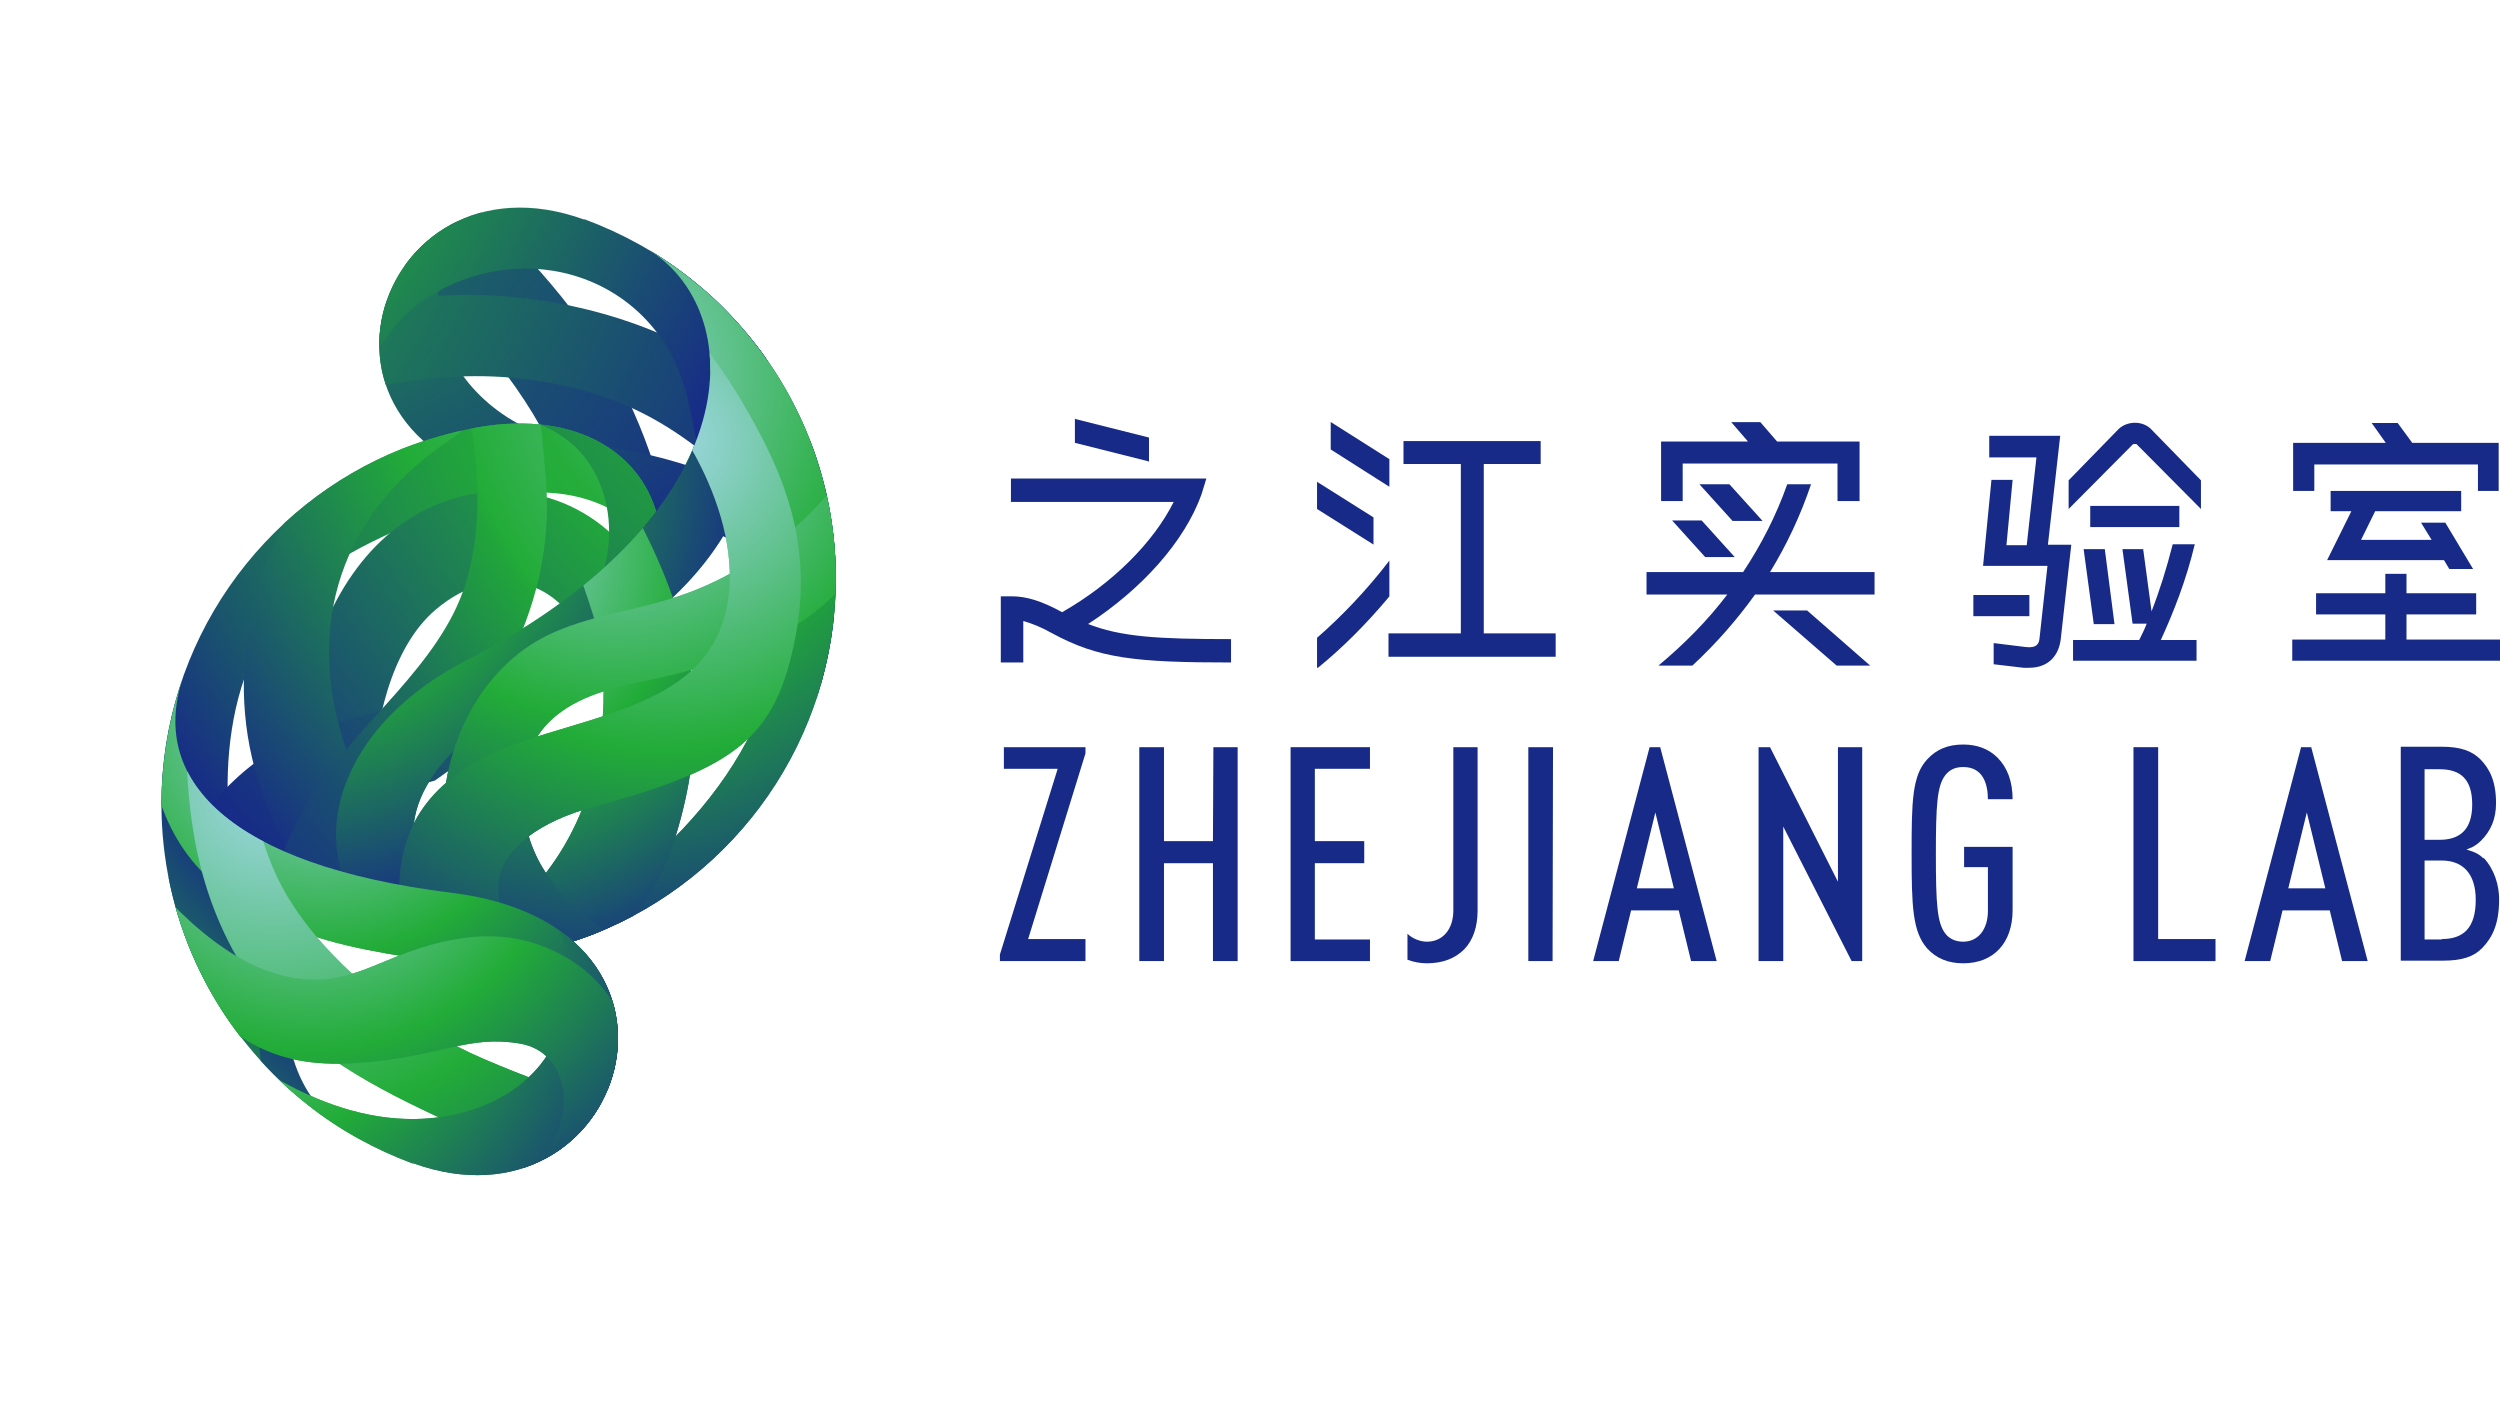 <?xml version="1.0" encoding="UTF-8"?>
<svg id="_图层_2" data-name=" 图层 2" xmlns="http://www.w3.org/2000/svg" xmlns:xlink="http://www.w3.org/1999/xlink" viewBox="0 0 56.68 31.79">
  <defs>
    <style>
      .cls-1, .cls-2, .cls-3, .cls-4, .cls-5, .cls-6, .cls-7 {
        fill: none;
      }

      .cls-2 {
        clip-path: url(#clippath-5);
      }

      .cls-3 {
        clip-path: url(#clippath-3);
      }

      .cls-4 {
        clip-path: url(#clippath-4);
      }

      .cls-5 {
        clip-path: url(#clippath-2);
      }

      .cls-6 {
        clip-path: url(#clippath-1);
      }

      .cls-8 {
        fill: #172a88;
      }

      .cls-9 {
        fill: url(#_未命名的渐变_10);
      }

      .cls-10 {
        fill: url(#_未命名的渐变_15);
      }

      .cls-11 {
        fill: url(#_未命名的渐变_16);
      }

      .cls-12 {
        fill: url(#_未命名的渐变_17);
      }

      .cls-13 {
        fill: url(#_未命名的渐变_19);
      }

      .cls-14 {
        fill: url(#_未命名的渐变_14);
      }

      .cls-15 {
        fill: url(#_未命名的渐变_18);
      }

      .cls-16 {
        fill: url(#_未命名的渐变_11);
      }

      .cls-17 {
        fill: url(#_未命名的渐变_13);
      }

      .cls-18 {
        fill: url(#_未命名的渐变_12);
      }

      .cls-19 {
        fill: url(#_未命名的渐变_27);
      }

      .cls-20 {
        fill: url(#_未命名的渐变_20);
      }

      .cls-21 {
        fill: url(#_未命名的渐变_25);
      }

      .cls-22 {
        fill: url(#_未命名的渐变_24);
      }

      .cls-23 {
        fill: url(#_未命名的渐变_22);
      }

      .cls-24 {
        fill: url(#_未命名的渐变_28);
      }

      .cls-25 {
        fill: url(#_未命名的渐变_26);
      }

      .cls-26 {
        fill: url(#_未命名的渐变_23);
      }

      .cls-27 {
        fill: url(#_未命名的渐变_21);
      }

      .cls-28 {
        fill: url(#_未命名的渐变_9);
      }

      .cls-29 {
        fill: url(#_未命名的渐变_6);
      }

      .cls-30 {
        fill: url(#_未命名的渐变_7);
      }

      .cls-31 {
        fill: url(#_未命名的渐变_8);
      }

      .cls-32 {
        fill: url(#_未命名的渐变_5);
      }

      .cls-33 {
        fill: url(#_未命名的渐变_3);
      }

      .cls-34 {
        fill: url(#_未命名的渐变_4);
      }

      .cls-35 {
        fill: url(#_未命名的渐变_2);
      }

      .cls-36 {
        fill: url(#_未命名的渐变);
      }

      .cls-7 {
        clip-path: url(#clippath);
      }
    </style>
    <clipPath id="clippath">
      <path class="cls-1" d="m14.62,5.61c.53.31,1.02.67,1.47,1.07,1.75,1.59,2.86,3.88,2.86,6.43,0,3.66-2.27,6.79-5.47,8.06-.54.21-1.1.37-1.69.48-4.66.82-5.9-4.27-1.21-6.68,6.49-3.34,6.43-7.98,4.04-9.36Z"/>
    </clipPath>
    <radialGradient id="_未命名的渐变" data-name="未命名的渐变" cx="-118.19" cy="47.56" fx="-118.19" fy="47.56" r="10.88" gradientTransform="translate(134.13 51.27) rotate(-4.13) scale(1 -1)" gradientUnits="userSpaceOnUse">
      <stop offset="0" stop-color="#a1d8e6"/>
      <stop offset=".5" stop-color="#22ac38"/>
      <stop offset="1" stop-color="#172a88"/>
    </radialGradient>
    <radialGradient id="_未命名的渐变_2" data-name="未命名的渐变 2" cx="96.7" cy=".2" fx="96.7" fy=".2" r="14.09" gradientTransform="translate(-83.52 .81) rotate(4.66) scale(1 -1)" gradientUnits="userSpaceOnUse">
      <stop offset="0" stop-color="#a1d8e6"/>
      <stop offset=".5" stop-color="#22ac38"/>
      <stop offset="1" stop-color="#172a88"/>
    </radialGradient>
    <radialGradient id="_未命名的渐变_3" data-name="未命名的渐变 3" cx="11.97" cy="-12.04" fx="11.97" fy="-12.04" r="10.36" gradientTransform="translate(-.07 -.9) rotate(6.25) scale(1 -1)" gradientUnits="userSpaceOnUse">
      <stop offset="0" stop-color="#a1d8e6"/>
      <stop offset=".5" stop-color="#22ac38"/>
      <stop offset="1" stop-color="#172a88"/>
    </radialGradient>
    <radialGradient id="_未命名的渐变_4" data-name="未命名的渐变 4" cx="13.62" cy="22.07" fx="13.62" fy="22.07" r="13.18" gradientTransform="translate(.35 31.75) scale(1 -1)" gradientUnits="userSpaceOnUse">
      <stop offset="0" stop-color="#a1d8e6"/>
      <stop offset=".5" stop-color="#22ac38"/>
      <stop offset="1" stop-color="#172a88"/>
    </radialGradient>
    <radialGradient id="_未命名的渐变_5" data-name="未命名的渐变 5" cx="14.71" cy="21.75" fx="14.71" fy="21.75" r="13.99" gradientTransform="translate(.35 31.75) scale(1 -1)" gradientUnits="userSpaceOnUse">
      <stop offset="0" stop-color="#a1d8e6"/>
      <stop offset=".5" stop-color="#22ac38"/>
      <stop offset="1" stop-color="#172a88"/>
    </radialGradient>
    <clipPath id="clippath-1">
      <path class="cls-1" d="m9.36,26.37c4.79,1.74,7.1-5.37.87-6.13-5.02-.62-6.92-2.57-6.05-4.97-.34.95-.52,1.96-.52,2.96,0,2.77,1.3,5.24,3.33,6.83.71.56,1.51,1,2.37,1.32h0Z"/>
    </clipPath>
    <radialGradient id="_未命名的渐变_6" data-name="未命名的渐变 6" cx="-61.09" cy="39" fx="-61.09" fy="39" r="10.71" gradientTransform="translate(70.91 50.98) rotate(-3.96) scale(1 -1)" gradientUnits="userSpaceOnUse">
      <stop offset="0" stop-color="#a1d8e6"/>
      <stop offset=".5" stop-color="#22ac38"/>
      <stop offset="1" stop-color="#172a88"/>
    </radialGradient>
    <radialGradient id="_未命名的渐变_7" data-name="未命名的渐变 7" cx="-46.51" cy="48.57" fx="-46.51" fy="48.57" r="15" gradientTransform="translate(57.35 61.52) rotate(-5.75) scale(1 -1)" gradientUnits="userSpaceOnUse">
      <stop offset="0" stop-color="#a1d8e6"/>
      <stop offset=".5" stop-color="#22ac38"/>
      <stop offset="1" stop-color="#172a88"/>
    </radialGradient>
    <radialGradient id="_未命名的渐变_8" data-name="未命名的渐变 8" cx="-89.21" cy="-1.86" fx="-89.21" fy="-1.86" r="11.98" gradientTransform="translate(88.4 14.71) rotate(-2.57) scale(.94 -.97) skewX(-1.4)" gradientUnits="userSpaceOnUse">
      <stop offset="0" stop-color="#a1d8e6"/>
      <stop offset=".5" stop-color="#22ac38"/>
      <stop offset="1" stop-color="#172a88"/>
    </radialGradient>
    <radialGradient id="_未命名的渐变_9" data-name="未命名的渐变 9" cx="6.66" cy="13.91" fx="6.66" fy="13.91" r="11.92" gradientTransform="translate(.35 31.75) scale(1 -1)" gradientUnits="userSpaceOnUse">
      <stop offset="0" stop-color="#a1d8e6"/>
      <stop offset=".5" stop-color="#22ac38"/>
      <stop offset="1" stop-color="#172a88"/>
    </radialGradient>
    <clipPath id="clippath-2">
      <path class="cls-1" d="m13.25,4.98c-4.79-1.74-7.1,5.37-.87,6.13,5.02.62,6.92,2.57,6.05,4.97.34-.95.52-1.96.52-2.96,0-2.77-1.3-5.24-3.33-6.83-.71-.56-1.51-1-2.37-1.32h0Z"/>
    </clipPath>
    <radialGradient id="_未命名的渐变_10" data-name="未命名的渐变 10" cx="-3.12" cy="26.38" fx="-3.12" fy="26.38" r="24.74" gradientTransform="translate(.35 31.75) scale(1 -1)" gradientUnits="userSpaceOnUse">
      <stop offset="0" stop-color="#8ec4d9"/>
      <stop offset=".5" stop-color="#4b9f38"/>
      <stop offset="1" stop-color="#023961"/>
    </radialGradient>
    <radialGradient id="_未命名的渐变_11" data-name="未命名的渐变 11" cx="14.37" cy="55.38" fx="14.37" fy="55.38" r="37.65" gradientTransform="translate(-31.13 51.99) rotate(-3.34) scale(1.13 -1.17) skewX(1.41)" gradientUnits="userSpaceOnUse">
      <stop offset="0" stop-color="#a1d8e6"/>
      <stop offset=".5" stop-color="#22ac38"/>
      <stop offset="1" stop-color="#172a88"/>
    </radialGradient>
    <radialGradient id="_未命名的渐变_12" data-name="未命名的渐变 12" cx="-.57" cy="41.86" fx="-.57" fy="41.86" r="27.52" gradientTransform="translate(.35 31.75) scale(1 -1)" gradientUnits="userSpaceOnUse">
      <stop offset="0" stop-color="#a1d8e6"/>
      <stop offset=".5" stop-color="#22ac38"/>
      <stop offset="1" stop-color="#172a88"/>
    </radialGradient>
    <radialGradient id="_未命名的渐变_13" data-name="未命名的渐变 13" cx="-9.71" cy="23.52" fx="-9.71" fy="23.52" r="31.79" gradientTransform="translate(-.31 19.66) rotate(-1.13) scale(1 -1)" gradientUnits="userSpaceOnUse">
      <stop offset="0" stop-color="#a1d8e6"/>
      <stop offset=".5" stop-color="#22ac38"/>
      <stop offset="1" stop-color="#172a88"/>
    </radialGradient>
    <radialGradient id="_未命名的渐变_14" data-name="未命名的渐变 14" cx="-1.81" cy="33.41" fx="-1.81" fy="33.41" r="20.73" gradientTransform="translate(.35 31.75) scale(1 -1)" gradientUnits="userSpaceOnUse">
      <stop offset="0" stop-color="#a1d8e6"/>
      <stop offset=".5" stop-color="#22ac38"/>
      <stop offset="1" stop-color="#172a88"/>
    </radialGradient>
    <clipPath id="clippath-3">
      <path class="cls-1" d="m7.99,25.73c-.53-.31-1.02-.67-1.47-1.07-1.75-1.59-2.86-3.88-2.86-6.43,0-3.66,2.27-6.79,5.47-8.06.54-.21,1.1-.37,1.69-.48,4.66-.82,5.9,4.27,1.21,6.68-6.5,3.34-6.43,7.98-4.04,9.36h0Z"/>
    </clipPath>
    <radialGradient id="_未命名的渐变_15" data-name="未命名的渐变 15" cx="16.15" cy="23.79" fx="16.15" fy="23.79" r="22.43" gradientTransform="translate(.35 31.75) scale(1 -1)" gradientUnits="userSpaceOnUse">
      <stop offset="0" stop-color="#a1d8e6"/>
      <stop offset="0" stop-color="#95d4d6"/>
      <stop offset=".05" stop-color="#72c7a6"/>
      <stop offset=".09" stop-color="#55bd7e"/>
      <stop offset=".13" stop-color="#3fb65f"/>
      <stop offset=".17" stop-color="#2eb049"/>
      <stop offset=".2" stop-color="#25ad3c"/>
      <stop offset=".23" stop-color="#22ac38"/>
      <stop offset=".3" stop-color="#21a13e"/>
      <stop offset=".42" stop-color="#1e854f"/>
      <stop offset=".57" stop-color="#1a576b"/>
      <stop offset=".7" stop-color="#172a88"/>
      <stop offset=".74" stop-color="#183f7a"/>
      <stop offset=".86" stop-color="#1d7956"/>
      <stop offset=".95" stop-color="#209e40"/>
      <stop offset="1" stop-color="#22ac38"/>
    </radialGradient>
    <radialGradient id="_未命名的渐变_16" data-name="未命名的渐变 16" cx="21.88" cy="27.77" fx="21.88" fy="27.77" r="22.24" gradientTransform="translate(.35 31.75) scale(1 -1)" gradientUnits="userSpaceOnUse">
      <stop offset="0" stop-color="#a1d8e6"/>
      <stop offset=".5" stop-color="#22ac38"/>
      <stop offset="1" stop-color="#172a88"/>
    </radialGradient>
    <radialGradient id="_未命名的渐变_17" data-name="未命名的渐变 17" cx="19.51" cy="25.92" fx="19.51" fy="25.92" r="24.91" gradientTransform="translate(.35 31.75) scale(1 -1)" gradientUnits="userSpaceOnUse">
      <stop offset="0" stop-color="#a1d8e6"/>
      <stop offset=".02" stop-color="#88cfc4"/>
      <stop offset=".04" stop-color="#69c49a"/>
      <stop offset=".07" stop-color="#4fbb76"/>
      <stop offset=".09" stop-color="#3bb45b"/>
      <stop offset=".12" stop-color="#2daf47"/>
      <stop offset=".14" stop-color="#24ac3b"/>
      <stop offset=".17" stop-color="#22ac38"/>
      <stop offset=".28" stop-color="#209b41"/>
      <stop offset=".48" stop-color="#1d715b"/>
      <stop offset=".77" stop-color="#172d85"/>
      <stop offset=".78" stop-color="#172a88"/>
      <stop offset=".83" stop-color="#18407a"/>
      <stop offset=".92" stop-color="#1d7857"/>
      <stop offset="1" stop-color="#22ac38"/>
    </radialGradient>
    <radialGradient id="_未命名的渐变_18" data-name="未命名的渐变 18" cx="21.38" cy="27.59" fx="21.38" fy="27.59" r="22.05" gradientTransform="translate(.35 31.75) scale(1 -1)" gradientUnits="userSpaceOnUse">
      <stop offset="0" stop-color="#a1d8e6"/>
      <stop offset=".63" stop-color="#22ac38"/>
      <stop offset=".99" stop-color="#172a88"/>
    </radialGradient>
    <radialGradient id="_未命名的渐变_19" data-name="未命名的渐变 19" cx="19.89" cy="24.64" fx="19.89" fy="24.64" r="26.02" gradientTransform="translate(.35 31.75) scale(1 -1)" gradientUnits="userSpaceOnUse">
      <stop offset="0" stop-color="#a1d8e6"/>
      <stop offset=".39" stop-color="#22ac38"/>
      <stop offset=".4" stop-color="#21a53b"/>
      <stop offset=".53" stop-color="#1c705c"/>
      <stop offset=".65" stop-color="#194a74"/>
      <stop offset=".74" stop-color="#173282"/>
      <stop offset=".79" stop-color="#172a88"/>
      <stop offset=".93" stop-color="#1e8350"/>
      <stop offset="1" stop-color="#22ac38"/>
    </radialGradient>
    <clipPath id="clippath-4">
      <path class="cls-1" d="m14.62,5.61c.53.31,1.02.67,1.47,1.07,1.75,1.59,2.86,3.88,2.86,6.43,0,3.66-2.27,6.79-5.47,8.06-.54.21-1.1.37-1.69.48-4.66.82-5.9-4.27-1.21-6.68,6.49-3.34,6.43-7.98,4.04-9.36Z"/>
    </clipPath>
    <radialGradient id="_未命名的渐变_20" data-name="未命名的渐变 20" cx="6.45" cy="21.6" fx="6.45" fy="21.6" r="10.88" gradientTransform="translate(0 31.86) scale(1 -1)" gradientUnits="userSpaceOnUse">
      <stop offset="0" stop-color="#a1d8e6"/>
      <stop offset=".5" stop-color="#22ac38"/>
      <stop offset="1" stop-color="#172a88"/>
    </radialGradient>
    <radialGradient id="_未命名的渐变_21" data-name="未命名的渐变 21" cx="96.7" cy=".2" fx="96.7" fy=".2" r="14.09" gradientTransform="translate(-83.52 .81) rotate(4.66) scale(1 -1)" gradientUnits="userSpaceOnUse">
      <stop offset="0" stop-color="#a1d8e6"/>
      <stop offset=".5" stop-color="#22ac38"/>
      <stop offset="1" stop-color="#172a88"/>
    </radialGradient>
    <radialGradient id="_未命名的渐变_22" data-name="未命名的渐变 22" cx="11.97" cy="-12.04" fx="11.97" fy="-12.04" r="10.36" gradientTransform="translate(-.07 -.9) rotate(6.25) scale(1 -1)" gradientUnits="userSpaceOnUse">
      <stop offset="0" stop-color="#a1d8e6"/>
      <stop offset=".5" stop-color="#22ac38"/>
      <stop offset="1" stop-color="#172a88"/>
    </radialGradient>
    <radialGradient id="_未命名的渐变_23" data-name="未命名的渐变 23" cx="13.62" cy="22.07" fx="13.62" fy="22.07" r="13.18" gradientTransform="translate(.35 31.75) scale(1 -1)" gradientUnits="userSpaceOnUse">
      <stop offset="0" stop-color="#a1d8e6"/>
      <stop offset=".5" stop-color="#22ac38"/>
      <stop offset="1" stop-color="#172a88"/>
    </radialGradient>
    <radialGradient id="_未命名的渐变_24" data-name="未命名的渐变 24" cx="14.71" cy="21.75" fx="14.71" fy="21.75" r="13.99" gradientTransform="translate(.35 31.75) scale(1 -1)" gradientUnits="userSpaceOnUse">
      <stop offset="0" stop-color="#a1d8e6"/>
      <stop offset=".5" stop-color="#22ac38"/>
      <stop offset="1" stop-color="#172a88"/>
    </radialGradient>
    <clipPath id="clippath-5">
      <path class="cls-1" d="m9.36,26.37c4.79,1.74,7.1-5.37.87-6.13-5.02-.62-6.92-2.57-6.05-4.97-.34.95-.52,1.96-.52,2.96,0,2.77,1.3,5.24,3.33,6.83.71.56,1.51,1,2.37,1.32h0Z"/>
    </clipPath>
    <radialGradient id="_未命名的渐变_25" data-name="未命名的渐变 25" cx="-61.09" cy="39" fx="-61.09" fy="39" r="10.71" gradientTransform="translate(70.91 50.98) rotate(-3.96) scale(1 -1)" gradientUnits="userSpaceOnUse">
      <stop offset="0" stop-color="#a1d8e6"/>
      <stop offset=".5" stop-color="#22ac38"/>
      <stop offset="1" stop-color="#172a88"/>
    </radialGradient>
    <radialGradient id="_未命名的渐变_26" data-name="未命名的渐变 26" cx="-46.51" cy="48.57" fx="-46.51" fy="48.57" r="15" gradientTransform="translate(57.35 61.52) rotate(-5.75) scale(1 -1)" gradientUnits="userSpaceOnUse">
      <stop offset="0" stop-color="#a1d8e6"/>
      <stop offset=".5" stop-color="#22ac38"/>
      <stop offset="1" stop-color="#172a88"/>
    </radialGradient>
    <radialGradient id="_未命名的渐变_27" data-name="未命名的渐变 27" cx="-89.21" cy="-1.86" fx="-89.21" fy="-1.86" r="11.98" gradientTransform="translate(88.4 14.71) rotate(-2.57) scale(.94 -.97) skewX(-1.4)" gradientUnits="userSpaceOnUse">
      <stop offset="0" stop-color="#a1d8e6"/>
      <stop offset=".5" stop-color="#22ac38"/>
      <stop offset="1" stop-color="#172a88"/>
    </radialGradient>
    <radialGradient id="_未命名的渐变_28" data-name="未命名的渐变 28" cx="6.66" cy="13.91" fx="6.66" fy="13.91" r="11.92" gradientTransform="translate(.35 31.75) scale(1 -1)" gradientUnits="userSpaceOnUse">
      <stop offset="0" stop-color="#a1d8e6"/>
      <stop offset=".5" stop-color="#22ac38"/>
      <stop offset="1" stop-color="#172a88"/>
    </radialGradient>
  </defs>
  <g id="_图层_1-2" data-name=" 图层 1-2">
    <g>
      <g>
        <g>
          <g>
            <polygon class="cls-8" points="26.05 10.47 26.05 9.92 24.38 9.5 24.37 9.49 24.37 10.04 26.04 10.46 26.05 10.47"/>
            <path class="cls-8" d="m24.65,14.16c1.24-.8,2.21-1.89,2.59-2.95l.11-.36h-4.43v.53h3.69c-.46.92-1.39,1.85-2.53,2.5-.45-.25-.81-.36-1.13-.36h-.26v1.5s0,0,0,0h.51v-.94c.18.05.39.13.64.27,1.06.58,1.9.67,4.07.67h0v-.53h0c-1.68,0-2.5-.05-3.26-.35h0Z"/>
          </g>
          <g>
            <polygon class="cls-8" points="31.5 11.03 31.5 10.41 30.19 9.58 30.17 9.57 30.17 10.19 31.49 11.03 31.5 11.03"/>
            <path class="cls-8" d="m31.5,13.52v-.81c-.52.68-1.1,1.28-1.64,1.75h0v.68h.02c.53-.43,1.09-.98,1.63-1.63h0s0,0,0,0Z"/>
            <polygon class="cls-8" points="31.14 12.35 31.14 11.73 29.87 10.93 29.86 10.92 29.86 11.54 31.13 12.34 31.14 12.35"/>
            <polygon class="cls-8" points="33.64 10.52 34.93 10.52 34.93 10 31.82 10 31.82 10.52 33.12 10.52 33.12 14.36 31.48 14.36 31.48 14.89 35.27 14.89 35.27 14.36 33.64 14.36 33.64 10.52"/>
          </g>
          <g>
            <polygon class="cls-8" points="38.15 10.51 41.66 10.51 41.66 11.36 42.16 11.36 42.16 10.01 40.29 10.01 39.91 9.57 39.25 9.57 39.63 10.01 37.66 10.01 37.66 11.36 38.15 11.36 38.15 10.51"/>
            <polygon class="cls-8" points="39.21 10.98 38.53 10.98 39.28 11.81 39.96 11.81 39.21 10.98"/>
            <polygon class="cls-8" points="37.91 11.8 37.91 11.8 38.66 12.63 39.33 12.63 38.58 11.8 37.91 11.8"/>
            <polygon class="cls-8" points="40.2 13.84 41.64 15.09 42.4 15.09 40.97 13.84 40.2 13.84"/>
            <path class="cls-8" d="m41.05,10.98h-.53c-.25.71-.59,1.37-1,1.99h-2.19v.51h1.83c-.44.58-.96,1.11-1.56,1.61h.77c.54-.5,1.01-1.04,1.42-1.61h2.71v-.51h-2.37c.38-.62.69-1.28.93-1.99h0Z"/>
          </g>
          <g>
            <rect class="cls-8" x="47.39" y="11.47" width="2.02" height=".48"/>
            <path class="cls-8" d="m48.04,9.72l-1.14,1.17v.65l1.46-1.47s.06-.01.08,0l1.46,1.47v-.65l-1.14-1.17c-.19-.18-.52-.18-.72,0h0Z"/>
            <rect class="cls-8" x="44.74" y="13.49" width="1.27" height=".48"/>
            <path class="cls-8" d="m46.71,9.88h-1.61v.49h1.07l-.22,1.99h-.46l.14-1.48h-.48l-.19,1.95h1.46l-.18,1.64c-.01.11-.05.23-.31.2l-.73-.09v.48l.68.08s.08,0,.12,0c.48,0,.68-.32.72-.64l.24-2.15h-.53l.28-2.48h0Z"/>
            <path class="cls-8" d="m49.76,12.34h-.5c-.14.55-.3,1.06-.48,1.52l-.19-1.41h-.47l.23,1.69h.32c-.05.13-.11.25-.17.37h-1.5v.47h2.8v-.47h-.81c.29-.63.58-1.37.77-2.17h0Z"/>
            <polygon class="cls-8" points="47.47 14.15 47.94 14.15 47.72 12.45 47.24 12.45 47.47 14.15"/>
          </g>
          <g>
            <polygon class="cls-8" points="54.56 13.93 56.14 13.93 56.14 13.45 54.56 13.45 54.56 13.01 54.08 13.01 54.08 13.45 52.51 13.45 52.51 13.93 54.08 13.93 54.08 14.5 51.97 14.5 51.97 14.98 56.68 14.98 56.68 14.5 54.56 14.5 54.56 13.93"/>
            <polygon class="cls-8" points="54.69 10.04 54.36 9.59 53.77 9.59 54.09 10.04 51.99 10.04 51.99 11.13 52.47 11.13 52.47 10.53 56.18 10.53 56.18 11.13 56.65 11.13 56.65 10.04 54.69 10.04"/>
            <polygon class="cls-8" points="55.44 11.85 54.89 11.85 55.13 12.24 53.53 12.24 53.85 11.59 55.8 11.59 55.8 11.13 52.84 11.13 52.84 11.59 53.31 11.59 52.76 12.7 55.41 12.7 55.53 12.9 56.07 12.9 55.44 11.85"/>
          </g>
        </g>
        <g>
          <polygon class="cls-8" points="48.37 16.94 48.37 21.79 50.23 21.79 50.23 21.29 48.93 21.29 48.93 16.94 48.37 16.94"/>
          <path class="cls-8" d="m56.3,19.46c-.08-.09-.21-.15-.32-.18l-.06-.02.05-.02c.09-.03.19-.09.28-.18.22-.22.34-.49.34-.85,0-.51-.15-.78-.35-.99-.2-.2-.46-.29-.88-.29h-.93v4.85s.96,0,.96,0c.43,0,.7-.09.89-.29.22-.23.38-.53.38-1.1,0-.31-.1-.67-.35-.94h0Zm-1.33-2.02h.34c.47,0,.74.22.74.8s-.29.8-.74.8h-.34v-1.6Zm.39,3.86h-.39v-1.79h.39c.46,0,.77.28.77.89,0,.64-.28.89-.77.89h0Z"/>
          <path class="cls-8" d="m52.42,16.94h-.25l-1.28,4.85h.58l.28-1.15h1.07l.28,1.15h.58l-1.28-4.85h0Zm-.54,3.2l.42-1.72.42,1.72h-.84,0Z"/>
          <polygon class="cls-8" points="31.06 17.43 31.06 16.94 29.26 16.94 29.26 21.79 31.06 21.79 31.06 21.3 29.81 21.3 29.81 19.57 30.93 19.57 30.93 19.07 29.81 19.07 29.81 17.43 31.06 17.43"/>
          <polygon class="cls-8" points="24.61 17.08 24.61 16.94 22.76 16.94 22.76 17.43 23.98 17.43 22.67 21.64 22.67 21.79 24.61 21.79 24.61 21.29 23.31 21.29 24.61 17.08"/>
          <polygon class="cls-8" points="28.06 21.79 28.06 16.94 27.51 16.94 27.5 19.07 26.39 19.07 26.39 16.94 25.83 16.94 25.83 21.79 26.39 21.79 26.39 19.57 27.5 19.57 27.5 21.79 28.06 21.79"/>
          <polygon class="cls-8" points="34.65 16.94 34.65 21.79 35.2 21.79 35.21 16.94 34.65 16.94"/>
          <polygon class="cls-8" points="42.22 21.79 42.22 16.94 41.67 16.94 41.67 19.99 40.13 16.94 39.87 16.94 39.87 21.79 40.43 21.79 40.43 18.74 41.98 21.79 42.22 21.79"/>
          <path class="cls-8" d="m45.07,18.12h.56c0-.4-.12-.72-.34-.94-.2-.2-.46-.3-.78-.3h0c-.35,0-.61.11-.82.34-.34.37-.35.96-.35,2.14s.02,1.76.35,2.14c.21.23.48.34.82.34.69,0,1.12-.46,1.12-1.21v-1.43h-1.1v.46h.54v.99c0,.42-.22.7-.56.7-.18,0-.32-.07-.41-.19-.18-.24-.21-.66-.21-1.79s.03-1.55.21-1.79c.1-.13.23-.19.41-.19h0c.46,0,.56.4.56.74h0Z"/>
          <path class="cls-8" d="m37.65,16.94h-.25l-1.28,4.85h.58l.28-1.15h1.08l.28,1.15h.58l-1.28-4.85h0Zm-.54,3.2l.42-1.72.42,1.72h-.84,0Z"/>
          <path class="cls-8" d="m32.95,16.94v3.7c0,.43-.24.71-.6.71-.15,0-.33-.07-.44-.18v.59c.14.05.28.08.44.08.36,0,.64-.11.85-.32.2-.21.3-.51.3-.88v-3.7h-.56Z"/>
        </g>
      </g>
      <g>
        <g class="cls-7">
          <g>
            <path class="cls-36" d="m13.52,5.08c.35.35.7.69.95,1.12,1.07,1.78.67,4.11-.81,5.56-1.67,1.63-4,2.49-5.43,4.39-.89,1.19-1.18,2.55-.71,3.96.67,2.01,2.52,3.18,4.47,3.73,1.21.34,2.48.49,3.74.5.2,0,.4,0,.57-.09.9-.44-.38-1.01-.74-1.15-.79-.31-1.58-.6-2.39-.85-.72-.23-1.54-.34-2.23-.63-1.15-.48-1.54-1.52-1.57-2.66-.05-1.61,1.94-2.87,3.16-3.53,2.27-1.23,3.94-2.63,4.54-4.84.44-1.61.48-2.86-.29-4.38-.39-.77-.86-1.51-1.45-2.15-.53-.57-1.35-1.3-2.16-1.36-.61-.05-.7.61-.57,1.07.15.53.52.94.9,1.33h0Z"/>
            <path class="cls-35" d="m16.43,20.42c-1.13,1.3-2.55,2.84-4.33,3.17-.13.02-.28.03-.38-.06-.41-.39-.21-1.72.07-1.89,3.2-1.89,5.79-4.4,5.94-7.71.05-1.03-.16-1.91-.37-2.89-.3-1.38-1.03-2.54-2.04-3.51-.52-.5-1.02-.98-1.52-1.49-.54-.54-1.16-1.01-1.89-1.26-.26-.09-.54-.16-.76-.32-.23-.16-.39-.45-.31-.72.06-.22.28-.37.5-.41.22-.05.45-.01.67.03,4.3.86,6.84,4.95,7.5,9.01.16.95.06,1.91-.13,2.85-.3,1.5-1.08,2.85-2.02,4.04-.3.38-.61.76-.94,1.13h0Z"/>
            <path class="cls-33" d="m11.8,8.16c-.08-.06-.16-.11-.26-.15-.4-.17-.97,0-1.06.43-.08.39.25.72.53,1.01,1.27,1.3,1.91,2.84,2.44,4.5.44,1.39.68,5.64-3.27,7.61-.63.31-1.36.33-2.06.24-.86-.12-1.55-.62-2.35-.92-.23-.08-.47-.12-.71-.07-.39.09-.66.44-.66.84,0,.48.4.83.79,1.05,2.95,1.7,8.81.11,10.02-3.41,1.47-4.29-.37-6.94-2.26-10.2-.02-.03-.52-.12-.54-.15-.17-.29-.36-.59-.63-.78h0Z"/>
            <path class="cls-34" d="m10.05,18.69c-.05-1.71.8-3.52,2.37-4.29.89-.43,1.87-.54,2.8-.83,2.22-.68,3.92-2.41,4.95-4.46.08-.15.15-.31.28-.43.12-.12.31-.19.47-.12.15.06.24.22.25.38.02.16-.02.32-.06.47-.3,1.15-.86,2.32-1.54,3.3-1.15,1.66-2.96,2.31-4.86,2.71-.77.16-1.62.35-2.21.9-.9.83-.79,2.37-.2,3.35.42.7,1.06,1.25,1.76,1.66.66.4,1.53.53,2.12,1.02.07.06.14.12.17.2.05.13,0,.27-.07.39-.44.66-1.59.34-2.21.18-2.06-.54-3.94-2.17-4.01-4.42h0Z"/>
            <path class="cls-32" d="m13.69,5.56c-.23-.12-.5-.17-.73-.04-.79.44.06,1.53.41,1.97.45.55,1.02.99,1.49,1.53,1.32,1.52,2.42,4.26,1.07,5.92-.93,1.14-2.98,1.44-4.33,1.96-1.72.66-2.56,1.72-2.55,3.31.01,1.29.91,2.42,2,3.07.74.44,1.62.64,2.47.62.31,0,.96-.09.99-.47.04-.35-.22-.7-.5-.84-1.02-.5-2.79-1.06-2.71-2.52.04-.86,1.03-1.47,2.13-1.77,3.28-.89,4.17-1.57,4.61-3.89.4-2.13-.29-3.73-1.21-5.29-.73-1.24-1.76-2.46-2.88-3.37-.08-.07-.18-.13-.28-.18h0Z"/>
          </g>
        </g>
        <g class="cls-6">
          <g>
            <path class="cls-29" d="m15.58,25.64c.04-.33.01-.67-.02-.9-.16-1.09-.65-2.14-1.45-2.91-1.05-1.02-2.45-1.46-3.86-1.76-1.06-.22-2.11-.43-3.09-.92-.89-.43-1.61-1.03-2.09-1.89-.47-.87-.62-1.92-.39-2.88.07-.31.18-.61.19-.93,0-.32-.12-.66-.4-.81-.3-.16-.68-.04-.91.2s-.35.57-.42.89c-.24,1.03.19,1.69.22,2.77.05,1.88.79,3.19,2.18,4.02,2.54,1.51,4.99.91,6.66,2.11.56.4,1.04.89,1.35,1.51.2.4.32.83.4,1.27.08.43.23,1.05.73,1.15.62.12.84-.39.9-.95h0Z"/>
            <path class="cls-30" d="m13.68,25.01c-.92-.29-1.83-.62-2.71-1-1.63-.7-3.28-1.93-4.29-3.43-.63-.93-.92-2.02-1.02-3.12-.05-.55-.05-1.11-.04-1.66.01-.51.3-1.42-.19-1.78-.75-.56-1.02.45-1.09,1.02-.16,1.32-.16,2.71.08,4.02.19,1.05.57,2.07,1.15,2.97,1.02,1.6,2.65,2.49,4.31,3.27,2.13,1.01,4.27,1.48,6.38,2.28.45.17,1.06.36,1.5.07.49-.31.46-1.02-.05-1.28-1.26-.66-2.69-.94-4.04-1.37h0Z"/>
            <path class="cls-31" d="m6.2,24.41c-1.21-.7-2.14-1.76-3.17-2.69-.43-.39-2.49-2.23-2.99-1.08-.18.43.27.76.57.96,2.62,1.75,4.55,4.96,7.86,5.54,2.39.42,5.1-.82,6.09-3.08.69-1.58.05-3.68-.71-5.14-.22-.43-.55-.93-1.03-1.12-.49-.19-1.06.01-1.26.52-.26.68.36,1.29.7,1.81.56.88.75,2.04.48,3.04-.39,1.47-1.89,2.18-3.32,2.2-1.14.02-2.25-.39-3.22-.96h0Z"/>
            <path class="cls-28" d="m1.84,18.61c-.11.03-.22.13-.31.31-.16.33.04.71.25.98.75,1,1.57,1.94,2.56,2.74,1.09.88,1.79,1.63,3.93,1.45,1.75-.15,2.35-.63,3.52-.43,1.16.2,1.25,1.72.55,2.46-.52.55-1.16.55-1.83.8-.78.29-1.58.68-2.21,1.25-.45.41-.93.99-.98,1.62-.05.68.61,1.23,1.27.94.52-.23.84-.77,1.19-1.19.43-.51,1-1.06,1.64-1.28,1.07-.36,2.14-.99,2.7-2.01.56-1.03.41-2.47-.18-3.46-.36-.61-.93-1.06-1.59-1.32-1.04-.42-2.11-.24-3.13.13-.71.26-1.28.6-2.06.61-1.67.02-3.14-1.47-4.13-2.71-.22-.28-.76-1.01-1.18-.89Z"/>
          </g>
        </g>
        <g>
          <g class="cls-5">
            <g>
              <path class="cls-9" d="m16.69,20.09c0,.52-.02,1.3.35,1.72.45.51,1.13.01,1.24-.53.12-.58-.05-1.16-.1-1.73-.05-.57.02-1.16.13-1.72.23-1.17.63-2.3.82-3.47.39-2.38-.11-4.81-.61-7.17-.07-.33-.15-.67-.38-.91-.39-.4-.98-.41-1.24.13-.2.42.05.77.17,1.17,1.36,4.62.45,5.76.02,8.74-.06.41-.42,2.29-.42,3.78h0Z"/>
              <path class="cls-16" d="m13.92,8.47c-.88-1.57-2.3-3.13-3.76-4.31-.84-.68-1.86-1.26-2.94-1.4-.49-.06-.85.28-.82.8.04.81.84,1.26,1.44,1.58.84.45,1.58,1.04,2.25,1.73,1.29,1.34,2.51,2.92,2.98,4.83.55,2.21.08,4.64-.51,6.81-.13.5-.3,1.2.09,1.61.31.33.86.27,1.22-.02.35-.29.55-.74.69-1.18.36-1.15,1.09-2.92.88-5.35-.16-1.82-.69-3.64-1.51-5.1h0Z"/>
              <path class="cls-18" d="m9.85,2.62c-.52.84-.89,1.78-1.15,2.72-.19.71-.42,1.52-.34,2.26.11,1.04.53,2.05,1.34,2.73,1.73,1.46,4.22,1.28,6.13,2.39.52.31.99.71,1.37,1.18.37.45.56,1.11,1,1.49.1.09.22.16.35.15.33-.03.49-.45.49-.73,0-.6-.25-1.25-.51-1.77-.51-1.01-1.05-2.46-5.59-3.04-1.32-.17-2.67-1.25-2.94-2.59-.31-1.52.56-3.15,1.67-4.13.89-.79,2-1.25,2.84-2.1.2-.2.4-.47.32-.74-.08-.31-.46-.42-.78-.44-1.15-.05-2.27.47-3.1,1.26-.42.4-.78.86-1.09,1.36h0Z"/>
              <path class="cls-17" d="m20.79,15.26c.37.06.64-.21.71-.62.08-.48-.06-.71-.35-1.09-.74-.96-2.5-3.85-4.91-5.32-.83-.51-2.46-1.36-5.02-1.53-1.4-.09-3.31.19-4.61.68-.7.26-2.48.71-1.88,1.81.44.82,1.97.08,2.57-.1,2.14-.65,4.36-.83,6.56-.03,2.04.74,3.56,2.51,4.93,4.19.54.66.96,1.49,1.74,1.91.09.05.18.08.27.09h0Z"/>
              <path class="cls-14" d="m17.51,14.82c.47-2.21.63-4.41-.06-6.51-.58-1.77-2.19-3.33-4.03-3.68-1.05-.2-2.15-.15-3.17.16-.91.28-1.7.81-2.44,1.39-.58.46-1.04,1.06-1.36,1.73-.24.5-.72,1.51-.07,1.88.66.38,1.23-.26,1.55-.78.49-.78.85-1.64,1.64-2.18,2.29-1.57,5.42-.57,6.04,2.29.42,1.93.76,4.25.11,6.09-.22.63-.57,1.19-.96,1.72-.31.42-1.02,1.01-.88,1.58.14.57.81.67,1.29.5.43-.15.75-.59,1.02-.95.71-.98,1.07-2.08,1.32-3.25h0Z"/>
            </g>
          </g>
          <g class="cls-3">
            <g>
              <path class="cls-10" d="m15.8,11.54c-.51-1.02-1.88-1.74-2.84-2.08-2.69-.96-6.29.75-8.07,2.8-1.74,2-2.39,4.71-1.85,7.29.46,2.18,1.04,4.37,1.01,6.61-.02,1.3-.55,2.31-1.09,3.47-.26.56-.54,1.32-.05,1.84.97,1.04,2.3-.74,2.68-1.54.81-1.69,1.18-3.71.72-5.56-.27-1.99-1-3.89-1.13-5.9-.08-1.29.07-2.62.65-3.79.67-1.35,1.76-2.02,3.08-2.62,1.83-.84,4.12-1.54,5.75.09.16.17.32.35.52.47.51.31.89-.1.78-.64-.03-.16-.09-.31-.16-.45h0Z"/>
              <path class="cls-11" d="m6.73,16.41c-.37,2.27.27,4.95,1.67,6.44.19.21.45.39.74.43.16.02.33-.02.44-.13.19-.2.12-.53.04-.8-.47-1.51-1.15-2.97-1.15-4.58,0-1.28.38-3.08,1.41-3.95,1.43-1.21,3.05-.61,3.5,1.07.15.57.29,3.03,1.25,2.75.38-.11.54-.57.57-.97.11-1.17-.13-3.09-.91-4.1-1.2-1.56-3.39-1.92-5.14-.72-1.48,1.02-2.15,2.91-2.42,4.55h0Z"/>
              <path class="cls-12" d="m15.36,14.06c.24-.68.29-1.41.19-2.13-.1-.72-.35-1.43-.74-2.05-1-1.58-2.65-1.78-4.38-1.63-.25.02-.51.05-.73.17-.22.12-.39.37-.35.62.08.46.65.33.97.31.43-.03.86,0,1.28.08.7.14,1.39.49,1.78,1.11.87,1.36.3,3.17-.66,3.97-1.27,1.07-3.71,1.39-5.62,2.07-1.52.54-2.68,1.83-3.27,3.31-.48,1.22-.55,2.72-.34,4,.1.64,1.34,3.99,2.31,2.22.39-.71-.46-1.94-.54-2.68-.16-1.54.22-3.29,1.46-4.3,2.27-1.86,5.76-1.38,7.77-3.63.37-.42.68-.9.86-1.43h0Z"/>
              <path class="cls-15" d="m7.73,9.83c-4.54,5.84-1.59,11.53,4.56,14.31.4.23.88.46,1.35.64.93.36,1.83.54,2.07.12.32-.58-.06-.95-.72-1.33-.33-.19-.72-.38-1.13-.6-5.75-2.26-9.02-9.33-3.73-12.95,1.29-.89,1.92-1.86,1.44-2.3-.65-.6-2.47.37-3.83,2.12Z"/>
              <path class="cls-13" d="m5.84,22.25c-.05,1.37.12,2.79.67,4.05.47,1.06,1.74,2.85,3.1,2.71.65-.07.73-.66.52-1.16-.64-1.58-2.02-1.08-2.56-4.1-.39-2.15.29-4.22,1.69-5.73.91-.97,1.72-1.95,2.18-2.84.72-1.41,1.05-2.76.94-4.27-.12-1.57-.3-2.88-.76-4.56-.12-.45-.34-.98-.69-1.3-.45-.41-1.14-.29-1.28.37-.12.59.21,1.26.39,1.8.21.66.41,1.33.55,2.01.28,1.32.36,2.71-.04,4.02,0,0,0,0,0,0-.57,1.82-2.44,3.15-3.45,4.73-.84,1.32-1.22,2.76-1.27,4.24h0Z"/>
            </g>
          </g>
          <g class="cls-4">
            <g>
              <path class="cls-20" d="m13.52,5.08c.35.35.7.69.95,1.12,1.07,1.78.67,4.11-.81,5.56-1.67,1.63-4,2.49-5.43,4.39-.89,1.19-1.18,2.55-.71,3.96.67,2.01,2.52,3.18,4.47,3.73,1.21.34,2.48.49,3.74.5.2,0,.4,0,.57-.09.9-.44-.38-1.01-.74-1.15-.79-.31-1.58-.6-2.39-.85-.72-.23-1.54-.34-2.23-.63-1.15-.48-1.54-1.52-1.57-2.66-.05-1.61,1.94-2.87,3.16-3.53,2.27-1.23,3.94-2.63,4.54-4.84.44-1.61.48-2.86-.29-4.38-.39-.77-.86-1.51-1.45-2.15-.53-.57-1.35-1.3-2.16-1.36-.61-.05-.7.61-.57,1.07.15.53.52.94.9,1.33h0Z"/>
              <path class="cls-27" d="m16.43,20.42c-1.13,1.3-2.55,2.84-4.33,3.17-.13.02-.28.03-.38-.06-.41-.39-.21-1.72.07-1.89,3.2-1.89,5.79-4.4,5.94-7.71.05-1.03-.16-1.91-.37-2.89-.3-1.38-1.03-2.54-2.04-3.51-.52-.5-1.02-.98-1.52-1.49-.54-.54-1.16-1.01-1.89-1.26-.26-.09-.54-.16-.76-.32-.23-.16-.39-.45-.31-.72.06-.22.28-.37.5-.41.22-.05.45-.01.67.03,4.3.86,6.84,4.95,7.5,9.01.16.95.06,1.91-.13,2.85-.3,1.5-1.08,2.85-2.02,4.04-.3.38-.61.76-.94,1.13h0Z"/>
              <path class="cls-23" d="m11.8,8.16c-.08-.06-.16-.11-.26-.15-.4-.17-.97,0-1.06.43-.08.39.25.72.53,1.01,1.27,1.3,1.91,2.84,2.44,4.5.44,1.39.68,5.64-3.27,7.61-.63.31-1.36.33-2.06.24-.86-.12-1.55-.62-2.35-.92-.23-.08-.47-.12-.71-.07-.39.09-.66.44-.66.84,0,.48.4.83.79,1.05,2.95,1.7,8.81.11,10.02-3.41,1.47-4.29-.37-6.94-2.26-10.2-.02-.03-.52-.12-.54-.15-.17-.29-.36-.59-.63-.78h0Z"/>
              <path class="cls-26" d="m10.05,18.69c-.05-1.71.8-3.52,2.37-4.29.89-.43,1.87-.54,2.8-.83,2.22-.68,3.92-2.41,4.95-4.46.08-.15.15-.31.28-.43.12-.12.31-.19.47-.12.15.06.24.22.25.38.02.16-.02.32-.06.47-.3,1.15-.86,2.32-1.54,3.3-1.15,1.66-2.96,2.31-4.86,2.71-.77.16-1.62.35-2.21.9-.9.83-.79,2.37-.2,3.35.42.7,1.06,1.25,1.76,1.66.66.4,1.53.53,2.12,1.02.07.06.14.12.17.2.05.13,0,.27-.07.39-.44.66-1.59.34-2.21.18-2.06-.54-3.94-2.17-4.01-4.42h0Z"/>
              <path class="cls-22" d="m13.69,5.56c-.23-.12-.5-.17-.73-.04-.79.44.06,1.53.41,1.97.45.55,1.02.99,1.49,1.53,1.32,1.52,2.42,4.26,1.07,5.92-.93,1.14-2.98,1.44-4.33,1.96-1.72.66-2.56,1.72-2.55,3.31.01,1.29.91,2.42,2,3.07.74.44,1.62.64,2.47.62.31,0,.96-.09.99-.47.04-.35-.22-.7-.5-.84-1.02-.5-2.79-1.06-2.71-2.52.04-.86,1.03-1.47,2.13-1.77,3.28-.89,4.17-1.57,4.61-3.89.4-2.13-.29-3.73-1.21-5.29-.73-1.24-1.76-2.46-2.88-3.37-.08-.07-.18-.13-.28-.18h0Z"/>
            </g>
          </g>
          <g class="cls-2">
            <g>
              <path class="cls-21" d="m15.58,25.64c.04-.33.01-.67-.02-.9-.16-1.09-.65-2.14-1.45-2.91-1.05-1.02-2.45-1.46-3.86-1.76-1.06-.22-2.11-.43-3.09-.92-.89-.43-1.61-1.03-2.09-1.89-.47-.87-.62-1.92-.39-2.88.07-.31.18-.61.19-.93,0-.32-.12-.66-.4-.81-.3-.16-.68-.04-.91.2s-.35.57-.42.89c-.24,1.03.19,1.69.22,2.77.05,1.88.79,3.19,2.18,4.02,2.54,1.51,4.99.91,6.66,2.11.56.4,1.04.89,1.35,1.51.2.4.32.83.4,1.27.08.43.23,1.05.73,1.15.62.12.84-.39.9-.95h0Z"/>
              <path class="cls-25" d="m13.68,25.01c-.92-.29-1.83-.62-2.71-1-1.63-.7-3.28-1.93-4.29-3.43-.63-.93-.92-2.02-1.02-3.12-.05-.55-.05-1.11-.04-1.66.01-.51.3-1.42-.19-1.78-.75-.56-1.02.45-1.09,1.02-.16,1.32-.16,2.71.08,4.02.19,1.05.57,2.07,1.15,2.97,1.02,1.6,2.65,2.49,4.31,3.27,2.13,1.01,4.27,1.48,6.38,2.28.45.17,1.06.36,1.5.07.49-.31.46-1.02-.05-1.28-1.26-.66-2.69-.94-4.04-1.37h0Z"/>
              <path class="cls-19" d="m6.2,24.41c-1.21-.7-2.14-1.76-3.17-2.69-.43-.39-2.49-2.23-2.99-1.08-.18.43.27.76.57.96,2.62,1.75,4.55,4.96,7.86,5.54,2.39.42,5.1-.82,6.09-3.08.69-1.58.05-3.68-.71-5.14-.22-.43-.55-.93-1.03-1.12-.49-.19-1.06.01-1.26.52-.26.68.36,1.29.7,1.81.56.88.75,2.04.48,3.04-.39,1.47-1.89,2.18-3.32,2.2-1.14.02-2.25-.39-3.22-.96h0Z"/>
              <path class="cls-24" d="m1.84,18.61c-.11.03-.22.13-.31.31-.16.33.04.71.25.98.75,1,1.57,1.94,2.56,2.74,1.09.88,1.79,1.63,3.93,1.45,1.75-.15,2.35-.63,3.52-.43,1.16.2,1.25,1.72.55,2.46-.52.55-1.16.55-1.83.8-.78.29-1.58.68-2.21,1.25-.45.41-.93.99-.98,1.62-.05.68.61,1.23,1.27.94.52-.23.84-.77,1.19-1.19.43-.51,1-1.06,1.64-1.28,1.07-.36,2.14-.99,2.7-2.01.56-1.03.41-2.47-.18-3.46-.36-.61-.93-1.06-1.59-1.32-1.04-.42-2.11-.24-3.13.13-.71.26-1.28.6-2.06.61-1.67.02-3.14-1.47-4.13-2.71-.22-.28-.76-1.01-1.18-.89Z"/>
            </g>
          </g>
        </g>
      </g>
    </g>
  </g>
</svg>